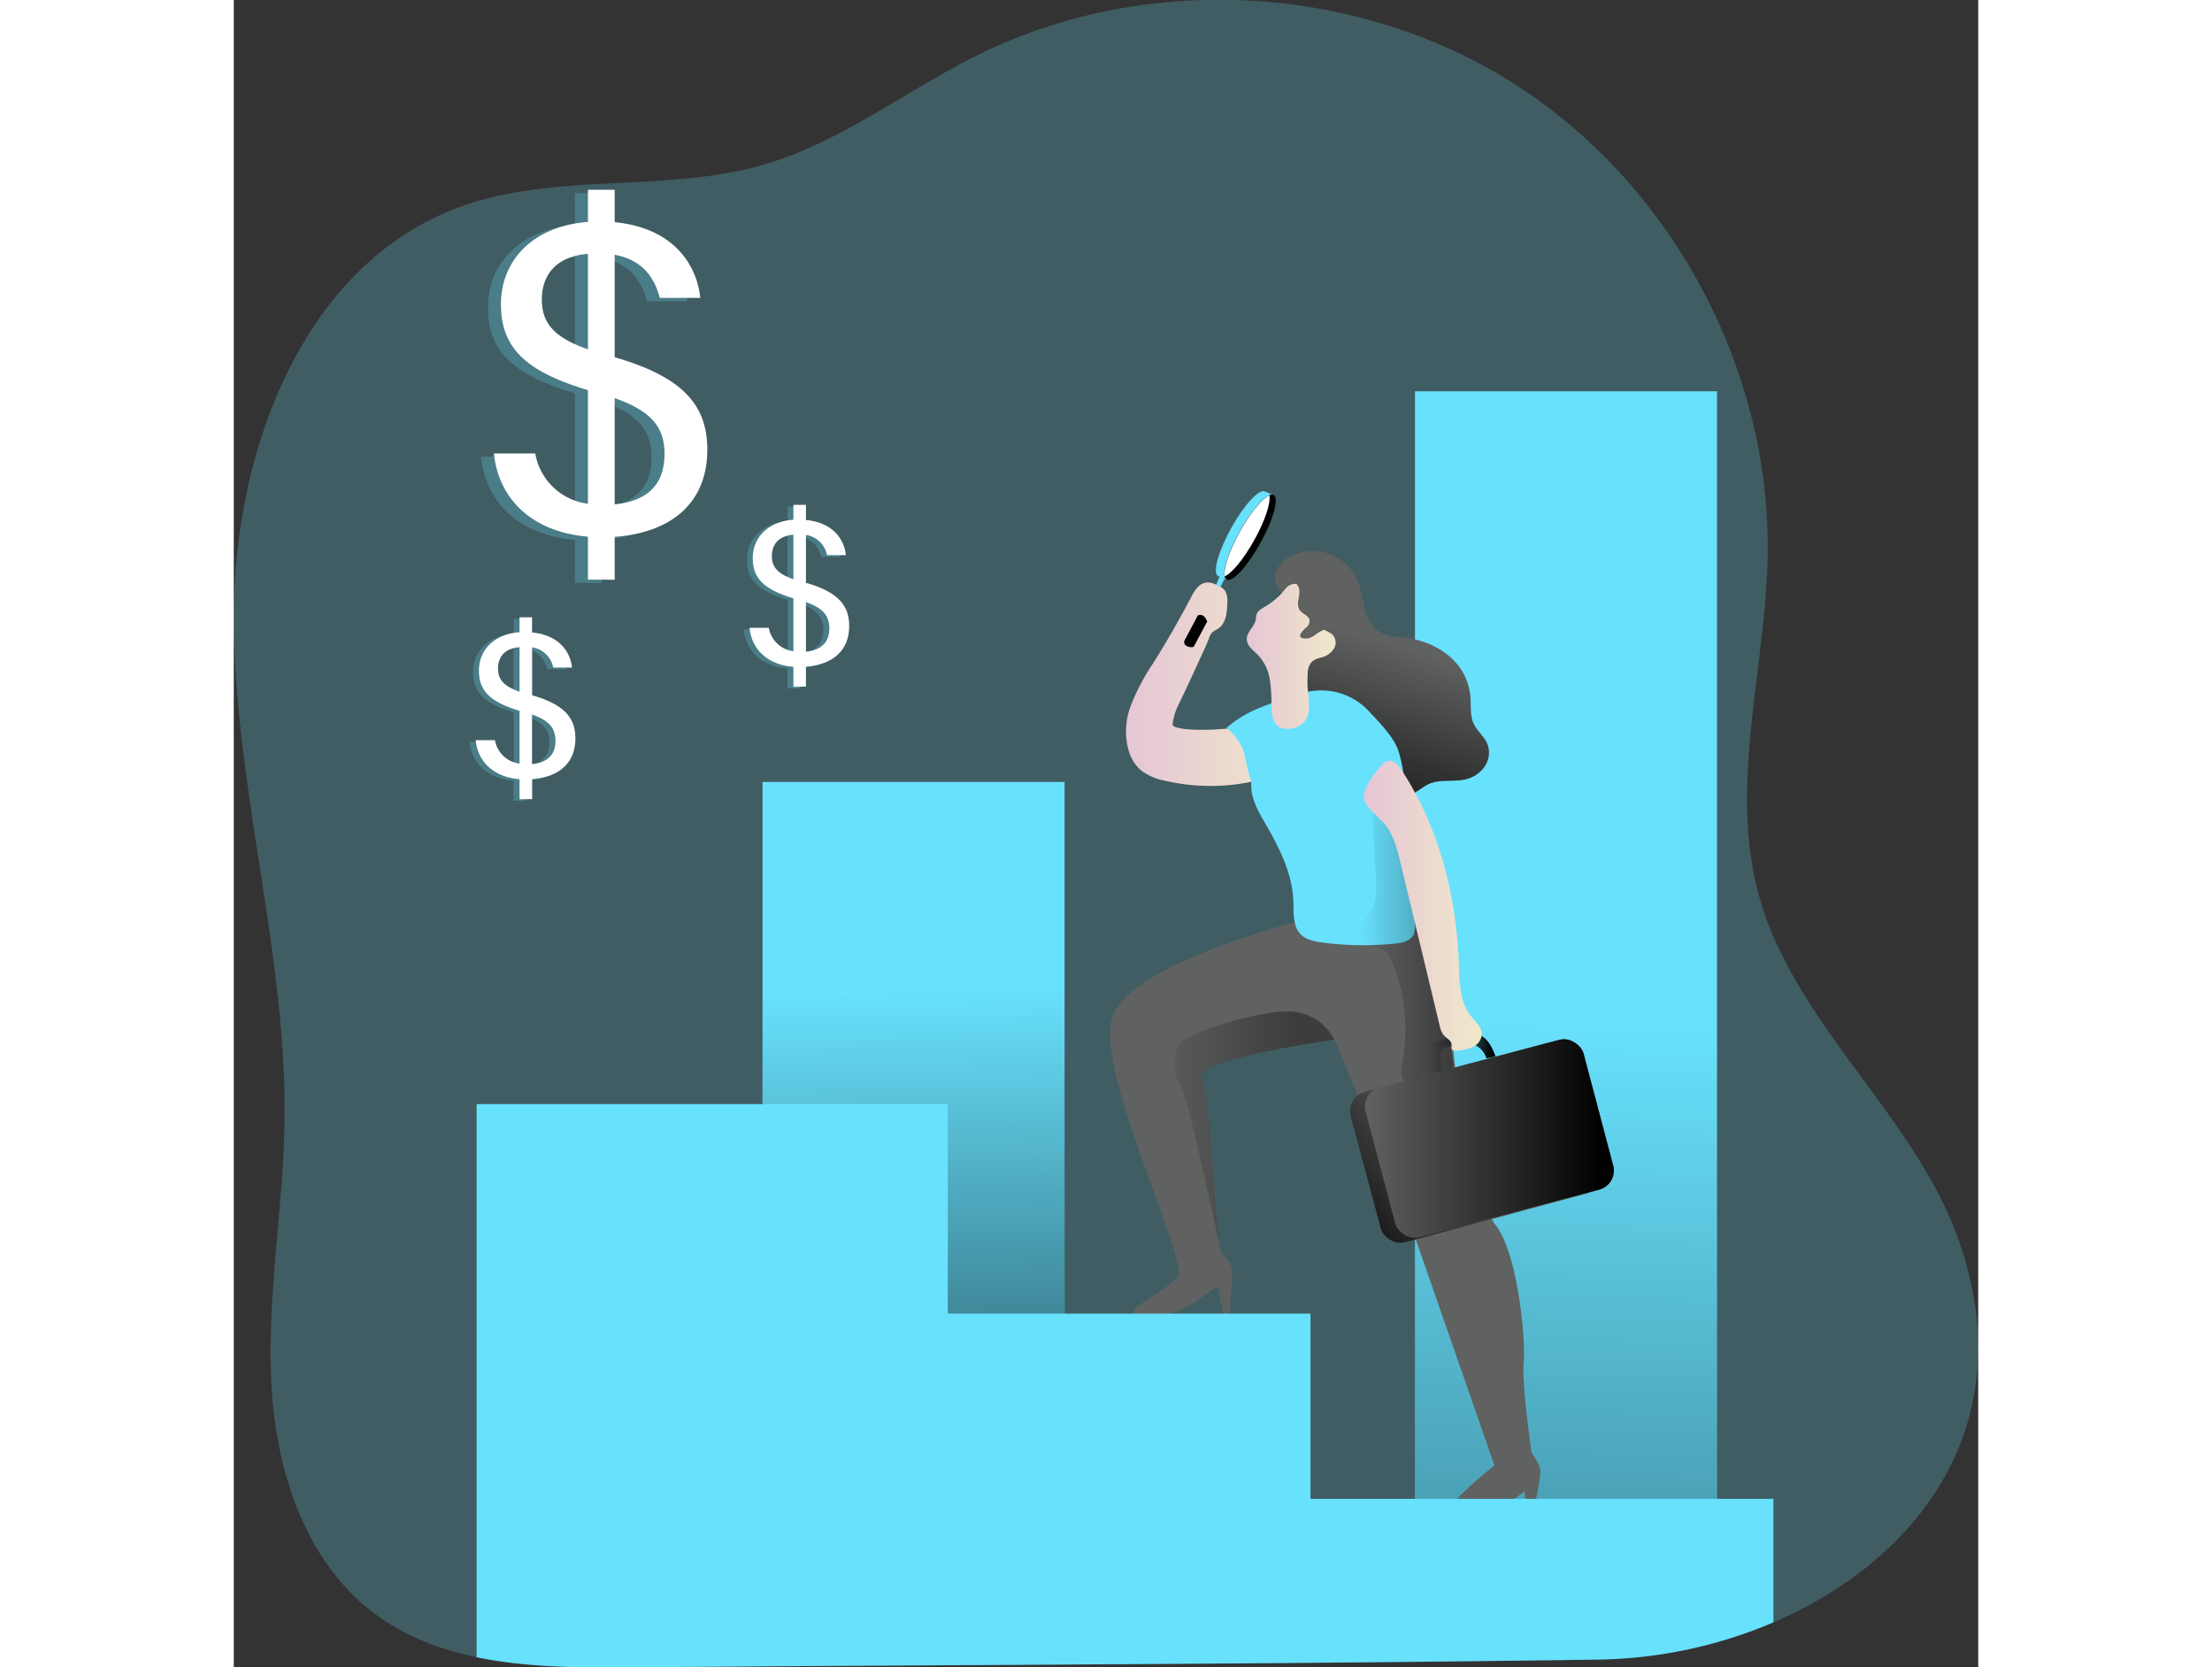 <svg id="Layer_1" data-name="Layer 1" xmlns="http://www.w3.org/2000/svg" xmlns:xlink="http://www.w3.org/1999/xlink" viewBox="0 0 446.91 427.11" width="406" height="306" class="illustration styles_illustrationTablet__1DWOa"><rect x="0" y="0" width="446.91" height="427.11" fill="#333333" stroke="none"/><defs><linearGradient id="linear-gradient" x1="340.96" y1="261.37" x2="326.51" y2="723.6" gradientUnits="userSpaceOnUse"><stop offset="0" stop-color="#010101" stop-opacity="0"></stop><stop offset="0.95" stop-color="#010101"></stop></linearGradient><linearGradient id="linear-gradient-2" x1="172.66" y1="253.86" x2="178.85" y2="476.72" xlink:href="#linear-gradient"></linearGradient><linearGradient id="linear-gradient-3" x1="332.13" y1="165.88" x2="314.59" y2="223.91" xlink:href="#linear-gradient"></linearGradient><linearGradient id="linear-gradient-4" x1="264.72" y1="176.68" x2="309.23" y2="176.68" gradientUnits="userSpaceOnUse"><stop offset="0" stop-color="#e5c6d6"></stop><stop offset="0.42" stop-color="#ead4d0"></stop><stop offset="1" stop-color="#f0e9cb"></stop></linearGradient><linearGradient id="linear-gradient-5" x1="342.52" y1="271.41" x2="359.4" y2="271.41" xlink:href="#linear-gradient"></linearGradient><linearGradient id="linear-gradient-6" x1="324.58" y1="244.35" x2="348.74" y2="244.35" xlink:href="#linear-gradient"></linearGradient><linearGradient id="linear-gradient-7" x1="325.7" y1="233.4" x2="355.9" y2="233.4" xlink:href="#linear-gradient-4"></linearGradient><linearGradient id="linear-gradient-8" x1="295.68" y1="169.58" x2="318.5" y2="169.58" xlink:href="#linear-gradient-4"></linearGradient><linearGradient id="linear-gradient-9" x1="355.01" y1="291.71" x2="314.94" y2="328.85" gradientTransform="translate(87.05 -80.14) rotate(14.81)" xlink:href="#linear-gradient"></linearGradient><linearGradient id="linear-gradient-10" x1="325.97" y1="293.01" x2="389.74" y2="293.01" gradientTransform="translate(86.82 -81.76) rotate(14.81)" xlink:href="#linear-gradient"></linearGradient><linearGradient id="linear-gradient-11" x1="269.14" y1="290.35" x2="309.91" y2="290.35" xlink:href="#linear-gradient"></linearGradient></defs><title>Career 5</title><path d="M430.6,417a119,119,0,0,1-44.74,9.53c-82.82,1.21-165.67,1.32-248.49,2-12.93.11-26.45,0-39-2.6-9.49-2-18.47-5.39-26.24-11.25-17.77-13.34-25.21-36.72-26.35-58.93s3-44.3,3.38-66.54c.69-43-12.61-85.31-13-128.37S53.57,69.23,94,54.43c24.84-9.09,53-3.48,78.34-11,19.64-5.79,36.17-18.94,54.53-28,42.84-21.15,96.63-18.32,137,7.22s66,72.92,65.26,120.74c-.47,29.28-10,59.07-2.27,87.32,9.2,33.49,40.75,56.91,51.74,89.89C494,366.82,467.43,401.23,430.6,417Z" transform="translate(-36.16 -1.38)" fill="#68e1fd" opacity="0.24" style="isolation: isolate;"></path><rect x="302.61" y="100.24" width="77.38" height="300.36" fill="#68e1fd"></rect><rect x="135.46" y="200.32" width="77.38" height="214.6" fill="#68e1fd"></rect><rect x="302.61" y="100.24" width="77.38" height="300.36" fill="url(#linear-gradient)"></rect><rect x="135.46" y="200.32" width="77.38" height="214.6" fill="url(#linear-gradient-2)"></rect><path d="M303.15,148a7.5,7.5,0,0,1,4.12-4.23,12.45,12.45,0,0,1,17,6.79A50.31,50.31,0,0,1,325.8,157a9.94,9.94,0,0,0,3.14,5.73c2.25,1.76,5.34,1.77,8.17,2.18a20.68,20.68,0,0,1,10.49,4.6,15.34,15.34,0,0,1,5.35,10c.23,2.41-.18,5,.82,7.18.89,2,2.8,3.38,3.59,5.4a6.31,6.31,0,0,1-.84,5.8,8.32,8.32,0,0,1-5,3.18c-3.08.66-6.46-.14-9.3,1.19-1.77.83-3.2,2.43-5.12,2.75a6.49,6.49,0,0,1-4.28-1.11,30.49,30.49,0,0,1-6.24-5.5,34.2,34.2,0,0,1-5.45-6.86,82.34,82.34,0,0,0-5.28-7.86c-1.65-2.38-5.44-2.37-6.84-4.9-2.62-4.73.9-14.25-.27-19.32a8.58,8.58,0,0,0-2.91-5C303.88,152.76,302.3,150.62,303.15,148Z" transform="translate(-36.16 -1.38)" fill="#606161"></path><path d="M303.15,148a7.5,7.5,0,0,1,4.12-4.23,12.45,12.45,0,0,1,17,6.79A50.31,50.31,0,0,1,325.8,157a9.94,9.94,0,0,0,3.14,5.73c2.25,1.76,5.34,1.77,8.17,2.18a20.68,20.68,0,0,1,10.49,4.6,15.34,15.34,0,0,1,5.35,10c.23,2.41-.18,5,.82,7.18.89,2,2.8,3.38,3.59,5.4a6.31,6.31,0,0,1-.84,5.8,8.32,8.32,0,0,1-5,3.18c-3.08.66-6.46-.14-9.3,1.19-1.77.83-3.2,2.43-5.12,2.75a6.49,6.49,0,0,1-4.28-1.11,30.49,30.49,0,0,1-6.24-5.5,34.2,34.2,0,0,1-5.45-6.86,82.34,82.34,0,0,0-5.28-7.86c-1.65-2.38-5.44-2.37-6.84-4.9-2.62-4.73.9-14.25-.27-19.32a8.58,8.58,0,0,0-2.91-5C303.88,152.76,302.3,150.62,303.15,148Z" transform="translate(-36.16 -1.38)" fill="url(#linear-gradient-3)"></path><path d="M276.67,186.92a16.21,16.21,0,0,1,1.9-5.77q2.54-5.34,5-10.73c.81-1.79,1.67-3.58,2.4-5.4a4.18,4.18,0,0,1,.77-1.55c.56-.56,1.44-.82,2-1.35,1.7-1.48,1.89-4,1.94-6.26a5.16,5.16,0,0,0-.61-3.21,5,5,0,0,0-2.24-1.49,5.51,5.51,0,0,0-2.24-.58,3.83,3.83,0,0,0-2.57,1.31,11.14,11.14,0,0,0-1.59,2.48c-3.07,5.83-6.28,11.44-9.78,17a54.55,54.55,0,0,0-5.7,10.85,18.28,18.28,0,0,0-.37,12,10.48,10.48,0,0,0,3.11,4.59,14.52,14.52,0,0,0,6,2.57,51.7,51.7,0,0,0,27.12-1c2.07-.66,4.21-1.51,5.57-3.21a9.16,9.16,0,0,0,1.76-4.85c.42-3.78-1.07-9.87-5.69-9.14-2.74.43-6.15,2.84-8.67,4C291.91,188.55,276.54,189,276.67,186.92Z" transform="translate(-36.16 -1.38)" fill="url(#linear-gradient-4)"></path><path d="M368.93,389.72l-1.8.26-.25-6.56s-3.08,2.2-4.14,3.23-12.35,5.93-15.47,3.88,11.87-13.7,11.87-13.7l-23.48-67.47-17.52-41.62s-35.95,5-33.9,9.63c1.84,4,3.34,34.49,4.4,42.8v0a9.3,9.3,0,0,0,.4,1.94.3.3,0,0,1,0,.11c1,1,2.75,2.57,2.9,4.62s-.66,11-.66,11l-1.58.33L288.2,331s-.84.51-5.83,4-14.62,5.16-15.83,3.26,7.92-5.86,11.36-9.64S256.21,275,261.38,261.54s46.79-23.89,46.79-23.89,28-2.93,30.53.15,12.05,24.15,10.11,27.11,4.91,43.06,10.59,50.28,7.73,28.91,7.22,35.07,2.05,23.34,2.05,23.34,1.94,2.6,2.2,4.29S368.93,389.72,368.93,389.72Z" transform="translate(-36.16 -1.38)" fill="#606161"></path><path d="M347.34,267.35s-3.87.9-4.32,1.55-.84,5.48,0,7.54l2.51-.84s-.64-3.8-.06-5,4.45-1.74,4.45-1.74a5.59,5.59,0,0,1,7.16,3.68l2.32-.52s-1.61-5.16-4.52-5.54S347.34,267.35,347.34,267.35Z" transform="translate(-36.16 -1.38)" fill="url(#linear-gradient-5)"></path><path d="M298.26,196.39a19.78,19.78,0,0,0-1.43,5.82c-.15,3.9,2,7.46,4,10.83,3.45,6,6.55,12.41,6.79,19.29.1,3-.18,6.39,1.95,8.48,1.36,1.33,3.37,1.72,5.27,2a80.27,80.27,0,0,0,18.78.31c1.83-.18,3.93-.62,4.77-2.26a5.68,5.68,0,0,0,.33-3l-2.22-31.13c-.31-4.41-.64-8.87-2-13.06-1.19-3.59-5.09-7.45-7.66-10.22a16.67,16.67,0,0,0-16.38-4.64C301,181,301.09,188.52,298.26,196.39Z" transform="translate(-36.16 -1.38)" fill="#68e1fd"></path><path d="M294.77,193.56a13.87,13.87,0,0,0-4.28-5.7,29.48,29.48,0,0,1,8.14-5c1-.42,11.81-4.71,12.78-4.23s-8.27,5.47-7.92,6.45a9.65,9.65,0,0,1,.87,4.81,10.72,10.72,0,0,1-1.39,3.25,54.63,54.63,0,0,0-2.58,5.27c-.35.82-1.33,4.88-2.12,5C296.59,203.69,295.29,194.85,294.77,193.56Z" transform="translate(-36.16 -1.38)" fill="#68e1fd"></path><path d="M328.74,226.46c.13,2.74.22,5.64-1.09,8-.67,1.23-1.66,2.25-2.36,3.47a4.07,4.07,0,0,0-.32,4c1.24,2.08,4.52,1.62,6.34,3.22a6.26,6.26,0,0,1,1.52,2.43,45.3,45.3,0,0,1,2.79,25.44c-.34,1.85-.71,4,.51,5.42,1.54,1.8,4.39,1.18,6.73.77,2.19-.38,4.9-.76,5.68-2.85a5.68,5.68,0,0,0,0-2.81c-1.48-10.09-2-20.31-3.66-30.37s-4.55-20.12-10.28-28.55a20.75,20.75,0,0,0-3.83-4.42c-2.32-1.93-2.91-1.69-2.77,1.29Z" transform="translate(-36.16 -1.38)" opacity="0.37" fill="url(#linear-gradient-6)"></path><path d="M331.3,212.82c2.11,2.84,3,6.39,3.82,9.83l10,41.59a5.48,5.48,0,0,0,1,2.32c.72.84,2,1.37,2.06,2.47,0,.42-.14.88.11,1.21s.69.31,1.08.28a11.66,11.66,0,0,0,4.15-.87,4,4,0,0,0,2.38-3.28c0-1.87-1.64-3.24-2.81-4.71-2.89-3.63-2.92-8.67-3.07-13.3-.6-17.52-5.14-35.12-14.73-49.8-.77-1.18-1.88-2.48-3.27-2.27a3.47,3.47,0,0,0-1.89,1.25c-1.61,1.75-4.49,5.47-4.43,8C325.76,208.33,329.74,210.73,331.3,212.82Z" transform="translate(-36.16 -1.38)" fill="url(#linear-gradient-7)"></path><path d="M300.43,156.76c-.92.53-2,1.1-2.27,2.12a12.15,12.15,0,0,0-.17,1.21c-.31,1.84-2.32,3.16-2.31,5s1.78,2.95,3,4.23a11.73,11.73,0,0,1,2.89,6.09,39.69,39.69,0,0,1,.42,6.81c0,2.07.29,4.54,2.13,5.49a4.72,4.72,0,0,0,2.76.32,5.9,5.9,0,0,0,3-1.18,5.53,5.53,0,0,0,1.74-3.9,25.59,25.59,0,0,0-.27-4.37,29.44,29.44,0,0,1-.06-4.6,4.41,4.41,0,0,1,1.17-3.18,6.54,6.54,0,0,1,2.38-1,5.34,5.34,0,0,0,3.16-2.23,3,3,0,0,0-.39-3.63c-.87-.79-2.39-1-2.68-2.14a3,3,0,0,1,0-.95,10.86,10.86,0,0,0-2.4-7.44c-1.3-1.6-4-3.28-6.05-2-.94.6-1.65,1.85-2.48,2.61A20.74,20.74,0,0,1,300.43,156.76Z" transform="translate(-36.16 -1.38)" fill="url(#linear-gradient-8)"></path><path d="M308.42,151a2.77,2.77,0,0,1,.73,2.17c0,.79-.24,1.56-.32,2.34a3.16,3.16,0,0,0,.48,2.26c.72.94,2.23,1.28,2.45,2.44a2.31,2.31,0,0,1-.87,1.95,5.87,5.87,0,0,0-1.45,1.66.84.84,0,0,0-.07.6c.12.34.53.46.89.5a3.71,3.71,0,0,0,1.52-.09,7.73,7.73,0,0,0,1.89-1.17,7.87,7.87,0,0,1,3.38-1.3,2.33,2.33,0,0,0,1.5-.52,1.53,1.53,0,0,0,.32-.8,5.63,5.63,0,0,0-.69-3.09,41.36,41.36,0,0,0-2.92-5.24,6.6,6.6,0,0,0-1.25-1.58,5.85,5.85,0,0,0-2.69-1.08c-1.26-.25-3.7-.55-4.6.62A1.83,1.83,0,0,1,308.42,151Z" transform="translate(-36.16 -1.38)" fill="#606161"></path><path d="M291.69,136.66c-3.32,6-4.83,11.47-3.38,12.28.24.14,1.86,1,2.22.9,1.81-.63,3.65-5.27,6.42-10.26s6.14-9.23,5.7-11.09c-.08-.36-2.08-1.06-2.31-1.19C298.89,126.49,295,130.68,291.69,136.66Z" transform="translate(-36.16 -1.38)" fill="#68e1fd"></path><path d="M299.16,140.47c-3.3,6-7.18,10.19-8.65,9.38A1.14,1.14,0,0,1,290,149c-.36-1.91,1.14-6.49,3.89-11.43s5.68-8.47,7.55-9.31a1.31,1.31,0,0,1,1.1-.07C304,129,302.49,134.5,299.16,140.47Z" transform="translate(-36.16 -1.38)"></path><path d="M297.62,139.7c-2.68,4.84-5.72,8.54-7.59,9.31-.36-1.91,1.14-6.49,3.89-11.43s5.68-8.47,7.55-9.31C301.87,130.17,300.37,134.79,297.62,139.7Z" transform="translate(-36.16 -1.38)" fill="#fff"></path><polygon points="252.57 147.71 251.68 149.78 252.82 150.35 253.79 148.29 252.57 147.71" fill="#68e1fd"></polygon><path d="M283.13,159.06l-3.43,6.45a1.15,1.15,0,0,0,.77,1.46c1.12.43,1.63.08,1.63.08l3.44-6.45S284.77,158.28,283.13,159.06Z" transform="translate(-36.16 -1.38)"></path><rect x="322.86" y="274.87" width="57.78" height="39.72" rx="5.05" transform="matrix(0.97, -0.26, 0.26, 0.97, -99.82, 98.36)" fill="#606161"></rect><rect x="322.86" y="274.87" width="57.78" height="39.72" rx="5.05" transform="matrix(0.97, -0.26, 0.26, 0.97, -99.82, 98.36)" fill="url(#linear-gradient-9)"></rect><rect x="328.96" y="273.15" width="57.78" height="39.72" rx="5.05" transform="translate(-99.18 99.86) rotate(-14.81)" fill="#606161"></rect><rect x="328.96" y="273.15" width="57.78" height="39.72" rx="5.05" transform="translate(-99.18 99.86) rotate(-14.81)" fill="url(#linear-gradient-10)"></rect><path d="M430.6,385.36V417a119,119,0,0,1-44.74,9.53c-82.82,1.21-165.67,1.32-248.49,2-12.93.11-26.45,0-39-2.6V284.23H219.09v53.68H312v47.45Z" transform="translate(-36.16 -1.38)" fill="#68e1fd"></path><path d="M284.24,277.37c1.84,4,3.34,34.49,4.4,42.8-1.79-8.31-8.43-38.84-10-40.82-1.83-2.34-1.57-8.28-.25-10.59S297,260.52,306,260.52a13.16,13.16,0,0,1,12.13,7.22S282.19,272.72,284.24,277.37Z" transform="translate(-36.16 -1.38)" opacity="0.37" fill="url(#linear-gradient-11)"></path><g opacity="0.24" style="isolation: isolate;"><path d="M123.56,150.69v-11c-14.45-1.2-22.88-9.75-24.08-21.31h10.6a15.67,15.67,0,0,0,13.48,12.88V102.16c-16-4.81-22.27-10.84-22.27-22,0-12.16,9.39-20.23,22.27-21.08V50.87h6.87v8.3c16,1.57,21.19,11.93,21.91,19.39H142c-1.33-4.94-4.22-9.75-11.56-11.08V93.73c18.42,5.3,23.72,13,23.72,23.72,0,13.37-8.91,21.2-23.72,22.28v11Zm0-59V67.24c-8.67.73-11.8,5.9-11.8,11.68S114.53,88.56,123.56,91.69Zm6.87,12.52v27.21c8.31-.84,12.76-5,12.76-12.88C143.19,112.16,140.42,107.7,130.43,104.21Z" transform="translate(-36.16 -1.38)" fill="#68e1fd"></path></g><path d="M126.89,149.86v-11c-14.45-1.2-22.88-9.75-24.09-21.31h10.6a15.67,15.67,0,0,0,13.49,12.88V101.33c-16-4.82-22.28-10.84-22.28-22,0-12.17,9.39-20.23,22.28-21.08V50h6.86v8.3c16,1.57,21.19,11.93,21.92,19.39H145.31C144,72.79,141.1,68,133.75,66.65V92.9c18.42,5.3,23.72,13,23.72,23.72,0,13.37-8.91,21.2-23.72,22.28v11Zm0-59V66.41c-8.67.72-11.8,5.9-11.8,11.68S117.86,87.73,126.89,90.86Zm6.86,12.52v27.21c8.31-.84,12.76-5,12.76-12.88C146.51,111.33,143.75,106.87,133.75,103.38Z" transform="translate(-36.16 -1.38)" fill="#fff"></path><g opacity="0.24" style="isolation: isolate;"><path d="M178,177.72V172.6c-6.75-.56-10.69-4.56-11.25-10h5a7.32,7.32,0,0,0,6.3,6V155.05c-7.48-2.25-10.41-5.06-10.41-10.29,0-5.68,4.39-9.45,10.41-9.84v-3.83h3.2V135c7.48.74,9.9,5.57,10.24,9.06h-4.84a6.44,6.44,0,0,0-5.4-5.18v12.27c8.61,2.47,11.08,6.07,11.08,11.07,0,6.25-4.16,9.9-11.08,10.41v5.12Zm0-27.56V138.74c-4,.34-5.51,2.76-5.51,5.46S173.76,148.7,178,150.16Zm3.2,5.85v12.71c3.89-.39,6-2.36,6-6C187.14,159.72,185.85,157.64,181.18,156Z" transform="translate(-36.16 -1.38)" fill="#68e1fd"></path></g><path d="M179.53,177.33v-5.12c-6.75-.56-10.69-4.55-11.25-10h4.95a7.32,7.32,0,0,0,6.3,6V154.66c-7.48-2.25-10.41-5.06-10.41-10.29,0-5.68,4.39-9.45,10.41-9.84v-3.82h3.21v3.88c7.48.73,9.9,5.56,10.23,9h-4.83a6.46,6.46,0,0,0-5.4-5.17v12.26c8.6,2.47,11.08,6.07,11.08,11.08,0,6.24-4.17,9.9-11.08,10.4v5.12Zm0-27.56V138.35c-4.05.34-5.51,2.76-5.51,5.46S175.31,148.31,179.53,149.77Zm3.21,5.85v12.71c3.88-.39,6-2.36,6-6C188.7,159.33,187.4,157.25,182.74,155.62Z" transform="translate(-36.16 -1.38)" fill="#fff"></path><g opacity="0.24" style="isolation: isolate;"><path d="M107.82,206.53v-5.12c-6.75-.56-10.69-4.55-11.25-9.95h5a7.32,7.32,0,0,0,6.3,6V183.86c-7.48-2.25-10.41-5.06-10.41-10.29,0-5.68,4.39-9.45,10.41-9.84V159.9H111v3.88c7.49.74,9.9,5.57,10.24,9.06h-4.84a6.42,6.42,0,0,0-5.4-5.17v12.26c8.61,2.47,11.09,6.07,11.09,11.08,0,6.24-4.17,9.89-11.09,10.4v5.12Zm0-27.56V167.55c-4,.34-5.51,2.76-5.51,5.46S103.6,177.51,107.82,179Zm3.2,5.85v12.71c3.89-.39,6-2.36,6-6C117,188.53,115.69,186.45,111,184.82Z" transform="translate(-36.16 -1.38)" fill="#68e1fd"></path></g><path d="M109.37,206.14V201c-6.75-.56-10.68-4.55-11.25-10h4.95a7.33,7.33,0,0,0,6.3,6V183.48c-7.48-2.25-10.4-5.07-10.4-10.3,0-5.68,4.38-9.44,10.4-9.84v-3.82h3.21v3.88c7.48.73,9.9,5.57,10.23,9H118a6.46,6.46,0,0,0-5.4-5.17v12.26c8.6,2.47,11.08,6.07,11.08,11.08,0,6.24-4.17,9.9-11.08,10.4v5.12Zm0-27.56V167.17c-4.05.33-5.51,2.75-5.51,5.45S105.15,177.12,109.37,178.58Zm3.21,5.85v12.71c3.88-.39,6-2.36,6-6C118.54,188.14,117.25,186.06,112.58,184.43Z" transform="translate(-36.16 -1.38)" fill="#fff"></path></svg>